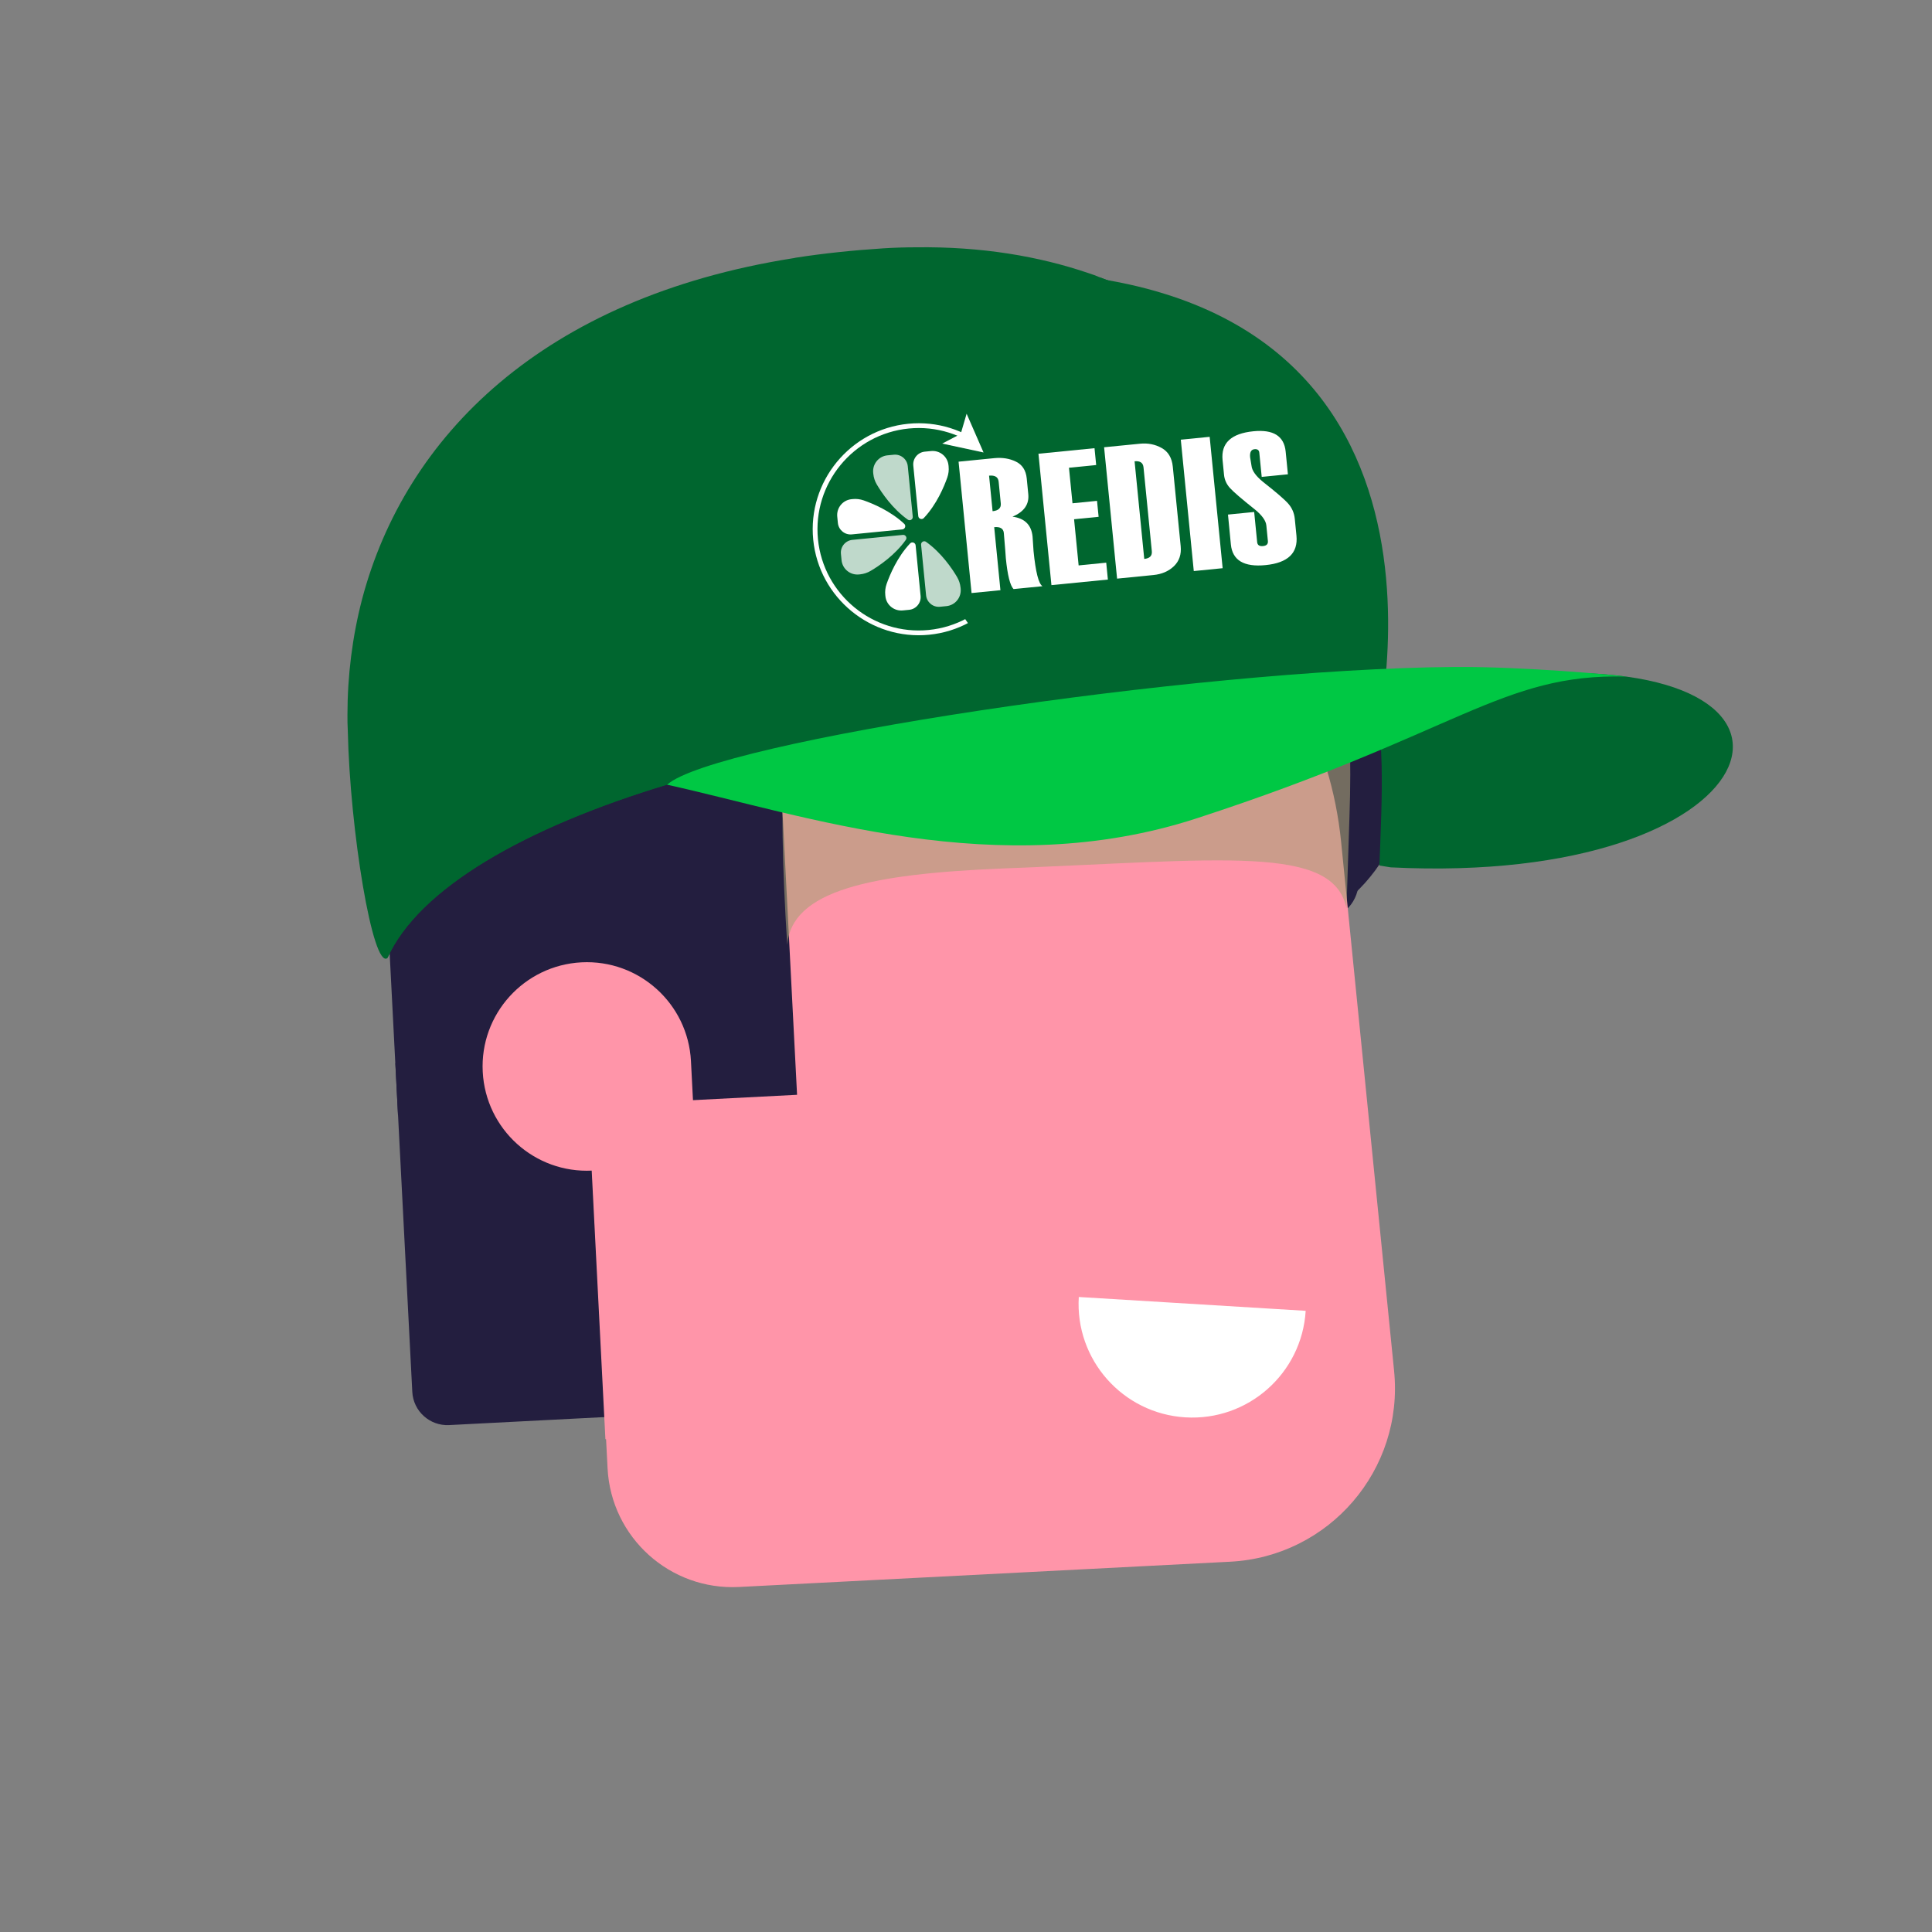<?xml version="1.0" encoding="utf-8"?>
<!-- Generator: Adobe Illustrator 23.0.4, SVG Export Plug-In . SVG Version: 6.00 Build 0)  -->
<svg version="1.1" id="Layer_1" xmlns="http://www.w3.org/2000/svg" xmlns:xlink="http://www.w3.org/1999/xlink" x="0px" y="0px"
	 viewBox="0 0 500 500" style="enable-background:new 0 0 500 500;" xml:space="preserve">
<rect x="0" y="0" width="500" height="500" fill="#808080" stroke="none"/>
<style type="text/css">
	.st0{fill:#231E3F;}
	.st1{fill:#FF95A9;}
	.st2{fill:none;}
	.st3{fill:#FFFFFF;}
	.st4{fill:#7B7031;}
	.st5{opacity:0.6;fill:#A8A177;}
	.st6{fill:#00662F;}
	.st7{fill:#00C844;}
	.st8{opacity:0.75;}
	.st9{clip-path:url(#SVGID_2_);}
</style>
<g>
	<g>
		<path class="st0" d="M196.98,364.65l-80.74,4.16c-5.01,0.26-9.29-3.6-9.54-8.61l-4.38-85.03l89.82-4.62L196.98,364.65z"/>
		
			<rect x="153.25" y="235.15" transform="matrix(0.999 -0.051 0.051 0.999 -15.246 11.455)" class="st1" width="123.7" height="134.04"/>
		<g>
			<path class="st0" d="M327.01,242.61l-12.9,1.9L301.23,157l12.9-1.9c24.04-3.54,46.41,13.19,49.96,37.35l0,0
				C367.65,216.62,351.05,239.08,327.01,242.61z"/>
			<path class="st0" d="M343.19,237.93l-60.24,8.86l-16.57-112.61l59.2-8.71c5.96-0.88,11.5,3.24,12.38,9.2l13.54,92.07
				C352.3,232.12,348.57,237.13,343.19,237.93z"/>
		</g>
		<path class="st1" d="M318.36,404.17l-115.87,5.96l-11.23,0.58c-17.87,0.92-33.1-12.82-34.02-30.69l-1.63-31.64l-5.95-115.56
			c-2.81-54.62,39.19-101.17,93.8-103.98h0c52.76-2.72,98.36,36.46,103.62,89.03l13.71,136.91
			C363.36,380.34,344.02,402.85,318.36,404.17z"/>
		<path class="st2" d="M355.61,302.97l-8.52-85.12L355.61,302.97z"/>
		<path class="st0" d="M113.96,147.8l85.12-4.38l7.2,139.91l-103.28,5.32l-6.27-121.76C96.23,156.87,103.94,148.32,113.96,147.8z"/>
		<path class="st1" d="M153.26,302.95l26.95-1.39l-1.39-26.95c-0.77-14.88-13.45-26.32-28.33-25.56l0,0
			c-14.88,0.77-26.33,13.45-25.56,28.33l0,0C125.7,292.27,138.38,303.71,153.26,302.95z"/>
		<path class="st3" d="M337.91,339.24c-0.99,16.21-14.93,28.56-31.15,27.57c-16.21-0.99-28.56-14.93-27.57-31.15L337.91,339.24z"/>
		<g>
			<path class="st4" d="M162.45,231.96"/>
			<path class="st4" d="M198.66,225"/>
			<path class="st5" d="M349.24,211.36l-0.77,23.74c-3.35-16.64-32.22-12.52-89.24-10.33c-34.06,1.42-54.33,5.73-55.49,19.74
				c-5.08-77.76,3.56-128.65,59.41-128.65C339.39,115.86,351.31,151.64,349.24,211.36z"/>
			<g>
				<path class="st6" d="M354.11,188.85c-8.41-6.45-17.18-3.23-56.11-3.23c-44.12,0-89.15,6.45-125.38,17.44
					c-36.66,11.07-64.26,26.81-72.37,44.9c-3.79,2.79-9.68-33.04-10.24-58.81c-0.09-1.44-0.09-2.79-0.09-4.14
					c0-10.16,1.26-20.23,3.79-29.95c11.12-42.07,46.69-77.95,111.52-88.23c0.26,0,0.52-0.13,0.65-0.13
					c7.24-1.13,14.82-1.92,22.84-2.44c2.83-0.17,5.58-0.26,8.33-0.26c16.96-0.22,31.82,2.31,44.73,6.71c0.92,0.31,1.83,0.61,2.7,1
					c33.18,12.12,53.32,36.84,63.69,60.38C361.08,161.12,360.04,188.37,354.11,188.85z"/>
				<path class="st6" d="M397.93,174.33c-13.38,0.65-28.29-0.71-43.83-0.23c4.74,15.08,3.52,31.74,2.9,49.9l2.91,0.47
					C458.91,229.43,479.63,170.39,397.93,174.33z"/>
				<path class="st6" d="M100.25,247.97c8.11-18.09,35.7-33.83,72.37-44.9c36.23-10.99,81.26-17.44,125.38-17.44
					c38.93,0,47.69-3.23,56.11,3.23c5.93-0.48,6.98-27.73-5.93-56.76c-10.38-23.54-30.52-48.26-63.69-60.38
					c28.16,17.39,30.91,63.04,32.83,77.42c2.18,16.35-43.59,19.62-114.44,37.06S101.16,230.18,100.25,247.97z"/>
			</g>
			<path class="st6" d="M172.65,203.08c-11.94-54.34-36.28-134.23,87.61-132.87c127.6,1.4,95.35,123.39,95.35,123.39L172.65,203.08z
				"/>
			<path class="st7" d="M420.78,175.09c-32.28-0.8-43.23,14.61-111.07,36.69c-51.47,16.78-101.59-0.86-137.06-8.7
				c12.12-11.04,135.65-29.99,203.8-30.47C394.18,172.49,417.81,174.65,420.78,175.09z"/>
		</g>
		<g>
			<g>
				<g>
					<path class="st3" d="M269.79,151.71l-7.47,0.74c-0.9-0.88-1.58-3.58-2.02-8.08l0-0.05l-0.15-2.04
						c-0.23-2.83-0.35-4.28-0.36-4.35c-0.11-1.15-0.95-1.65-2.49-1.5l1.61,16.31l-7.47,0.74l-3.36-34l9.22-0.91
						c2.1-0.21,3.98,0.09,5.63,0.9c1.65,0.81,2.58,2.26,2.79,4.34l0.4,4.08c0.26,2.64-1.1,4.58-4.09,5.82
						c3.17,0.42,4.9,2.14,5.2,5.16l0.25,3.73C268.02,148.04,268.79,151.08,269.79,151.71z M259,130.27l-0.55-5.61
						c-0.12-1.19-0.94-1.71-2.48-1.56l0.91,9.2C258.41,132.15,259.12,131.47,259,130.27z"/>
				</g>
				<g>
					<path class="st3" d="M286.72,149.99l-14.61,1.44l-3.36-34l14.51-1.44l0.43,4.36l-7.04,0.7l0.91,9.2l6.35-0.63l0.41,4.13
						l-6.35,0.63l1.18,11.95l7.14-0.71L286.72,149.99z"/>
				</g>
				<g>
					<path class="st3" d="M289.1,149.75l-3.36-34l9.32-0.92c2.03-0.2,3.89,0.17,5.58,1.11c1.69,0.94,2.65,2.55,2.88,4.83l2.04,20.58
						c0.21,2.12-0.37,3.84-1.73,5.16c-1.37,1.32-3.15,2.1-5.35,2.31L289.1,149.75z M298.09,142.64l-2.15-21.69
						c-0.12-1.19-0.89-1.71-2.31-1.57l2.5,25.27C297.56,144.51,298.21,143.84,298.09,142.64z"/>
				</g>
				<g>
					<path class="st3" d="M316.42,147.05l-7.47,0.74l-3.36-34l7.47-0.74L316.42,147.05z"/>
				</g>
				<g>
					<path class="st3" d="M317.8,133.17l6.78-0.67l0.77,7.8c0.08,0.77,0.58,1.12,1.53,1.02c0.91-0.09,1.32-0.52,1.25-1.3l-0.4-4.03
						c-0.12-1.23-1.09-2.6-2.9-4.09c-3.48-2.77-5.66-4.64-6.54-5.63c-0.88-0.98-1.38-2.11-1.51-3.37l-0.38-3.82
						c-0.44-4.41,2.23-6.9,7.99-7.47c5.16-0.51,7.94,1.24,8.34,5.26l0.58,5.88l-6.78,0.67l-0.62-6.26
						c-0.07-0.68-0.48-0.98-1.24-0.91c-0.89,0.09-1.26,0.79-1.14,2.1l0.36,2.19c0.13,1.26,1.11,2.65,2.96,4.16
						c3.42,2.68,5.61,4.57,6.57,5.67c0.96,1.1,1.52,2.4,1.67,3.9l0.43,4.34c0.45,4.52-2.22,7.07-8,7.64
						c-5.57,0.55-8.56-1.23-8.97-5.34L317.8,133.17z"/>
				</g>
			</g>
			<g>
				<g>
					<g>
						<path class="st3" d="M233.53,137.01l-13.08,1.29c-1.81,0.18-3.43-1.15-3.61-2.96l-0.16-1.64c-0.22-2.27,1.43-4.29,3.7-4.51
							l0.29-0.03c0.96-0.1,1.93,0.02,2.85,0.34c2.34,0.82,6.97,2.74,10.52,6.09C234.53,136.07,234.22,136.94,233.53,137.01"/>
					</g>
					<g class="st8">
						<path class="st3" d="M233.67,138.43l-13.08,1.29c-1.81,0.18-3.14,1.8-2.96,3.61l0.16,1.64c0.22,2.27,2.24,3.92,4.51,3.7
							l0.29-0.03c0.96-0.1,1.89-0.4,2.72-0.89c2.14-1.26,6.3-4.05,9.12-8.04C234.84,139.14,234.36,138.36,233.67,138.43"/>
					</g>
					<g>
						<path class="st3" d="M236.96,141.13l1.29,13.08c0.18,1.81-1.15,3.43-2.96,3.61l-1.64,0.16c-2.27,0.22-4.29-1.43-4.51-3.7
							l-0.03-0.29c-0.1-0.96,0.02-1.93,0.34-2.85c0.82-2.34,2.74-6.97,6.09-10.51C236.03,140.12,236.89,140.43,236.96,141.13"/>
					</g>
					<g class="st8">
						<path class="st3" d="M238.38,140.99l1.29,13.08c0.18,1.81,1.8,3.14,3.61,2.96l1.64-0.16c2.27-0.22,3.92-2.24,3.7-4.51
							l-0.03-0.29c-0.1-0.96-0.4-1.89-0.89-2.72c-1.26-2.14-4.05-6.3-8.04-9.12C239.1,139.82,238.31,140.29,238.38,140.99"/>
					</g>
					<g>
						<path class="st3" d="M237.65,133.58l-1.29-13.08c-0.18-1.81,1.15-3.43,2.96-3.61l1.64-0.16c2.27-0.22,4.29,1.43,4.51,3.7
							l0.03,0.29c0.1,0.96-0.02,1.93-0.34,2.85c-0.82,2.34-2.74,6.97-6.09,10.51C238.58,134.58,237.72,134.27,237.65,133.58"/>
					</g>
					<g class="st8">
						<path class="st3" d="M236.22,133.72l-1.29-13.08c-0.18-1.81-1.8-3.14-3.61-2.96l-1.64,0.16c-2.27,0.22-3.92,2.25-3.7,4.51
							l0.03,0.29c0.1,0.96,0.4,1.89,0.89,2.72c1.26,2.14,4.05,6.3,8.04,9.12C235.51,134.89,236.29,134.41,236.22,133.72"/>
					</g>
				</g>
				<g>
					<defs>
						<path id="SVGID_1_" d="M195.33,104.89l7.21,72.91l57.07-5.65c-42.73-43.72,4.86-69.65,4.86-69.65l-0.44-4.41L195.33,104.89z"
							/>
					</defs>
					<clipPath id="SVGID_2_">
						<use xlink:href="#SVGID_1_"  style="overflow:visible;"/>
					</clipPath>
					<g class="st9">
						<path class="st3" d="M240.46,164.27c-15.05,1.49-28.51-9.55-30-24.6c-1.49-15.05,9.55-28.51,24.6-30
							c15.05-1.49,28.51,9.55,30,24.6C266.54,149.32,255.51,162.78,240.46,164.27L240.46,164.27z M235.18,110.9
							c-14.37,1.42-24.91,14.27-23.49,28.65c1.42,14.37,14.27,24.91,28.65,23.49c14.37-1.42,24.91-14.27,23.49-28.65
							C262.4,120.02,249.55,109.48,235.18,110.9L235.18,110.9z"/>
					</g>
				</g>
			</g>
			<g>
				<polygon class="st3" points="243.84,114.8 254.54,117.1 250.16,107.07 248.63,112.29 				"/>
			</g>
		</g>
	</g>
</g>
</svg>
